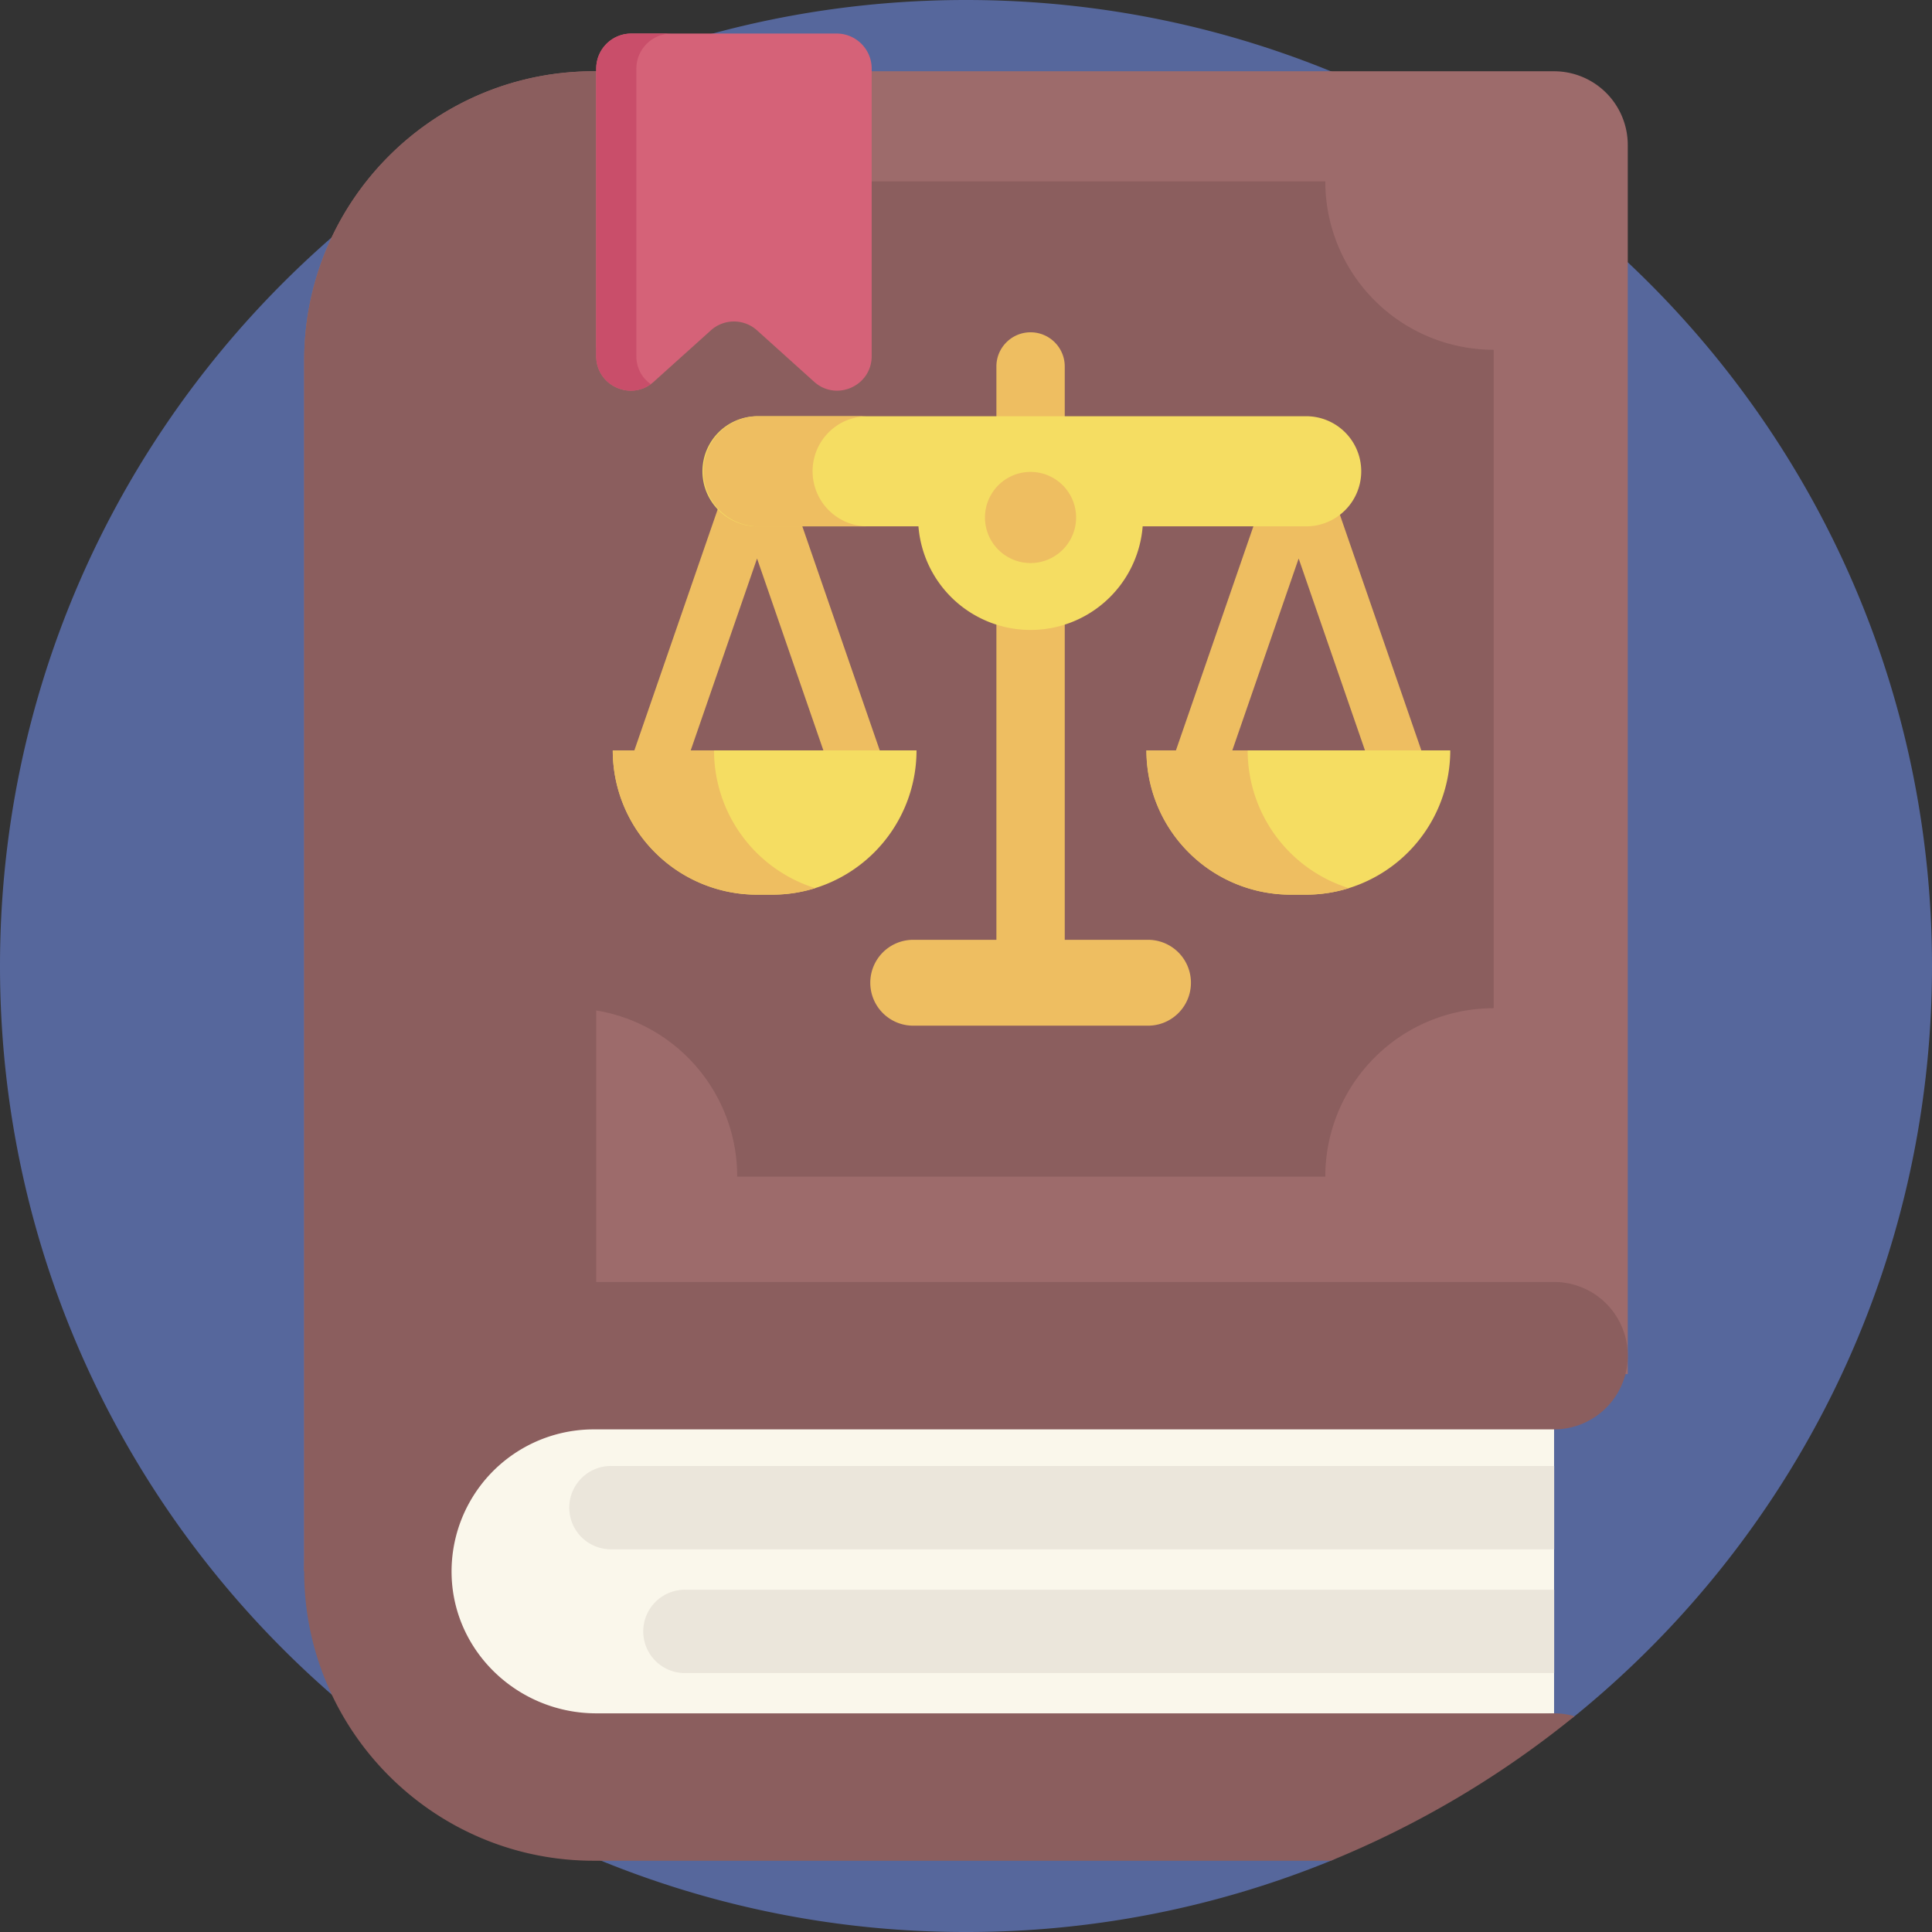 <svg width="72" height="72" fill="none" xmlns="http://www.w3.org/2000/svg"><rect width="100%" height="100%" fill="#333333" stroke="none"/><path d="M72 36c0 11.285-5.193 21.36-13.321 27.96-1.243 1.008-5.007-.517-6.379.322-1.637 1.002-.907 4.329-2.703 5.062A35.89 35.89 0 0 1 36 72a35.89 35.89 0 0 1-13.597-2.656 36.033 36.033 0 0 1-10.036-6.188C4.79 56.556 0 46.838 0 36 0 16.118 16.118 0 36 0s36 16.118 36 36z" fill="#56679C"/><path d="M57.916 63.85V51.21H19.625l-5.48 7.168 5.662 8.403 38.109-2.93z" fill="#FAF7EB"/><path d="M60.662 51.208V5.403a2.747 2.747 0 0 0-2.746-2.747H22.12c-5.956 0-10.784 4.829-10.784 10.784v45.12l10.784-7.352h38.542z" fill="#9D6B6B"/><path d="M22.219 51.208V2.656h-.099c-5.956 0-10.784 4.829-10.784 10.784v45.12l10.784-7.352h.099z" fill="#8B5E5E"/><path d="M16.83 58.688c.068 2.888 2.5 5.163 5.39 5.163h35.696c.264 0 .52.038.762.108a35.975 35.975 0 0 1-9.082 5.385H22.12c-4.303 0-8.026-2.533-9.754-6.187a10.702 10.702 0 0 1-1.03-4.703c.058-5.937 4.984-10.678 10.921-10.678h35.659a2.74 2.74 0 0 1 1.943.805 2.747 2.747 0 0 1-1.943 4.688H22.12a5.296 5.296 0 0 0-5.29 5.419z" fill="#8B5E5E"/><path d="M25.564 59.245H57.92v3.105H25.564a1.553 1.553 0 1 1 0-3.105zm-2.758-4.612H57.92v3.105H22.807a1.553 1.553 0 1 1 0-3.105z" fill="#EBE6DB"/><path d="M27.474 43.848H49.39a6.275 6.275 0 0 1 6.275-6.275V13.035A6.275 6.275 0 0 1 49.39 6.76H27.474a6.275 6.275 0 0 1-6.275 6.275v24.538a6.275 6.275 0 0 1 6.275 6.275z" fill="#8B5E5E"/><path d="M24.251 30.23a.993.993 0 0 1-.938-1.317l3.962-11.462a.993.993 0 0 1 1.877 0l3.961 11.461a.993.993 0 1 1-1.876.65l-3.024-8.748-3.024 8.747a.993.993 0 0 1-.938.67zm28.108 0a.993.993 0 0 1-.939-.669l-3.023-8.747-3.024 8.747a.993.993 0 0 1-1.877-.648l3.962-11.462a.993.993 0 0 1 1.877 0l3.962 11.462a.993.993 0 0 1-.938 1.317zM38.406 12.384c-.703 0-1.273.57-1.273 1.273v22.054h2.547V13.657c0-.703-.57-1.273-1.274-1.273z" fill="#EEBE61"/><path d="M54.047 27.964h-11.32a5.377 5.377 0 0 0 5.377 5.377h.566a5.377 5.377 0 0 0 5.377-5.377zm-5.415-8.349H28.185a2.052 2.052 0 0 1 0-4.103h20.447a2.052 2.052 0 1 1 0 4.103z" fill="#F5DD62"/><path d="M32.336 19.615h-4.15a2.053 2.053 0 0 1 0-4.103h4.15a2.048 2.048 0 0 0-2.053 2.05c0 1.134.92 2.053 2.053 2.053z" fill="#EEBE61"/><path d="M34.156 27.964h-11.32a5.377 5.377 0 0 0 5.377 5.377h.566a5.377 5.377 0 0 0 5.377-5.377z" fill="#F5DD62"/><path d="M30.383 33.099a5.401 5.401 0 0 1-1.604.242h-.566a5.361 5.361 0 0 1-3.803-1.574 5.36 5.36 0 0 1-1.574-3.803h3.774a5.38 5.38 0 0 0 3.773 5.135zm19.887 0a5.401 5.401 0 0 1-1.604.242H48.1a5.361 5.361 0 0 1-3.803-1.574 5.36 5.36 0 0 1-1.574-3.803h3.774a5.38 5.38 0 0 0 3.773 5.135z" fill="#EEBE61"/><path d="M34.215 19.285a4.191 4.191 0 0 0 8.382 0" fill="#F5DD62"/><path d="M38.405 20.983a1.698 1.698 0 1 0 0-3.396 1.698 1.698 0 0 0 0 3.396zm4.378 14.041h-8.75a1.6 1.6 0 0 0 0 3.2h8.75a1.6 1.6 0 0 0 0-3.2z" fill="#EEBE61"/><path d="M30.34 14.227l-2.128-1.916a1.285 1.285 0 0 0-1.72 0l-2.128 1.916c-.828.744-2.145.157-2.145-.956V2.557c0-.722.585-1.307 1.307-1.307h7.652c.722 0 1.307.585 1.307 1.307v10.715c0 1.112-1.318 1.7-2.145.955z" fill="#D56278"/><path d="M24.252 14.318c-.828.602-2.033.018-2.033-1.046V2.557c0-.721.585-1.306 1.308-1.306h1.496c-.723 0-1.308.585-1.308 1.306v10.715c0 .455.22.822.537 1.046z" fill="#C94E6A"/></svg>